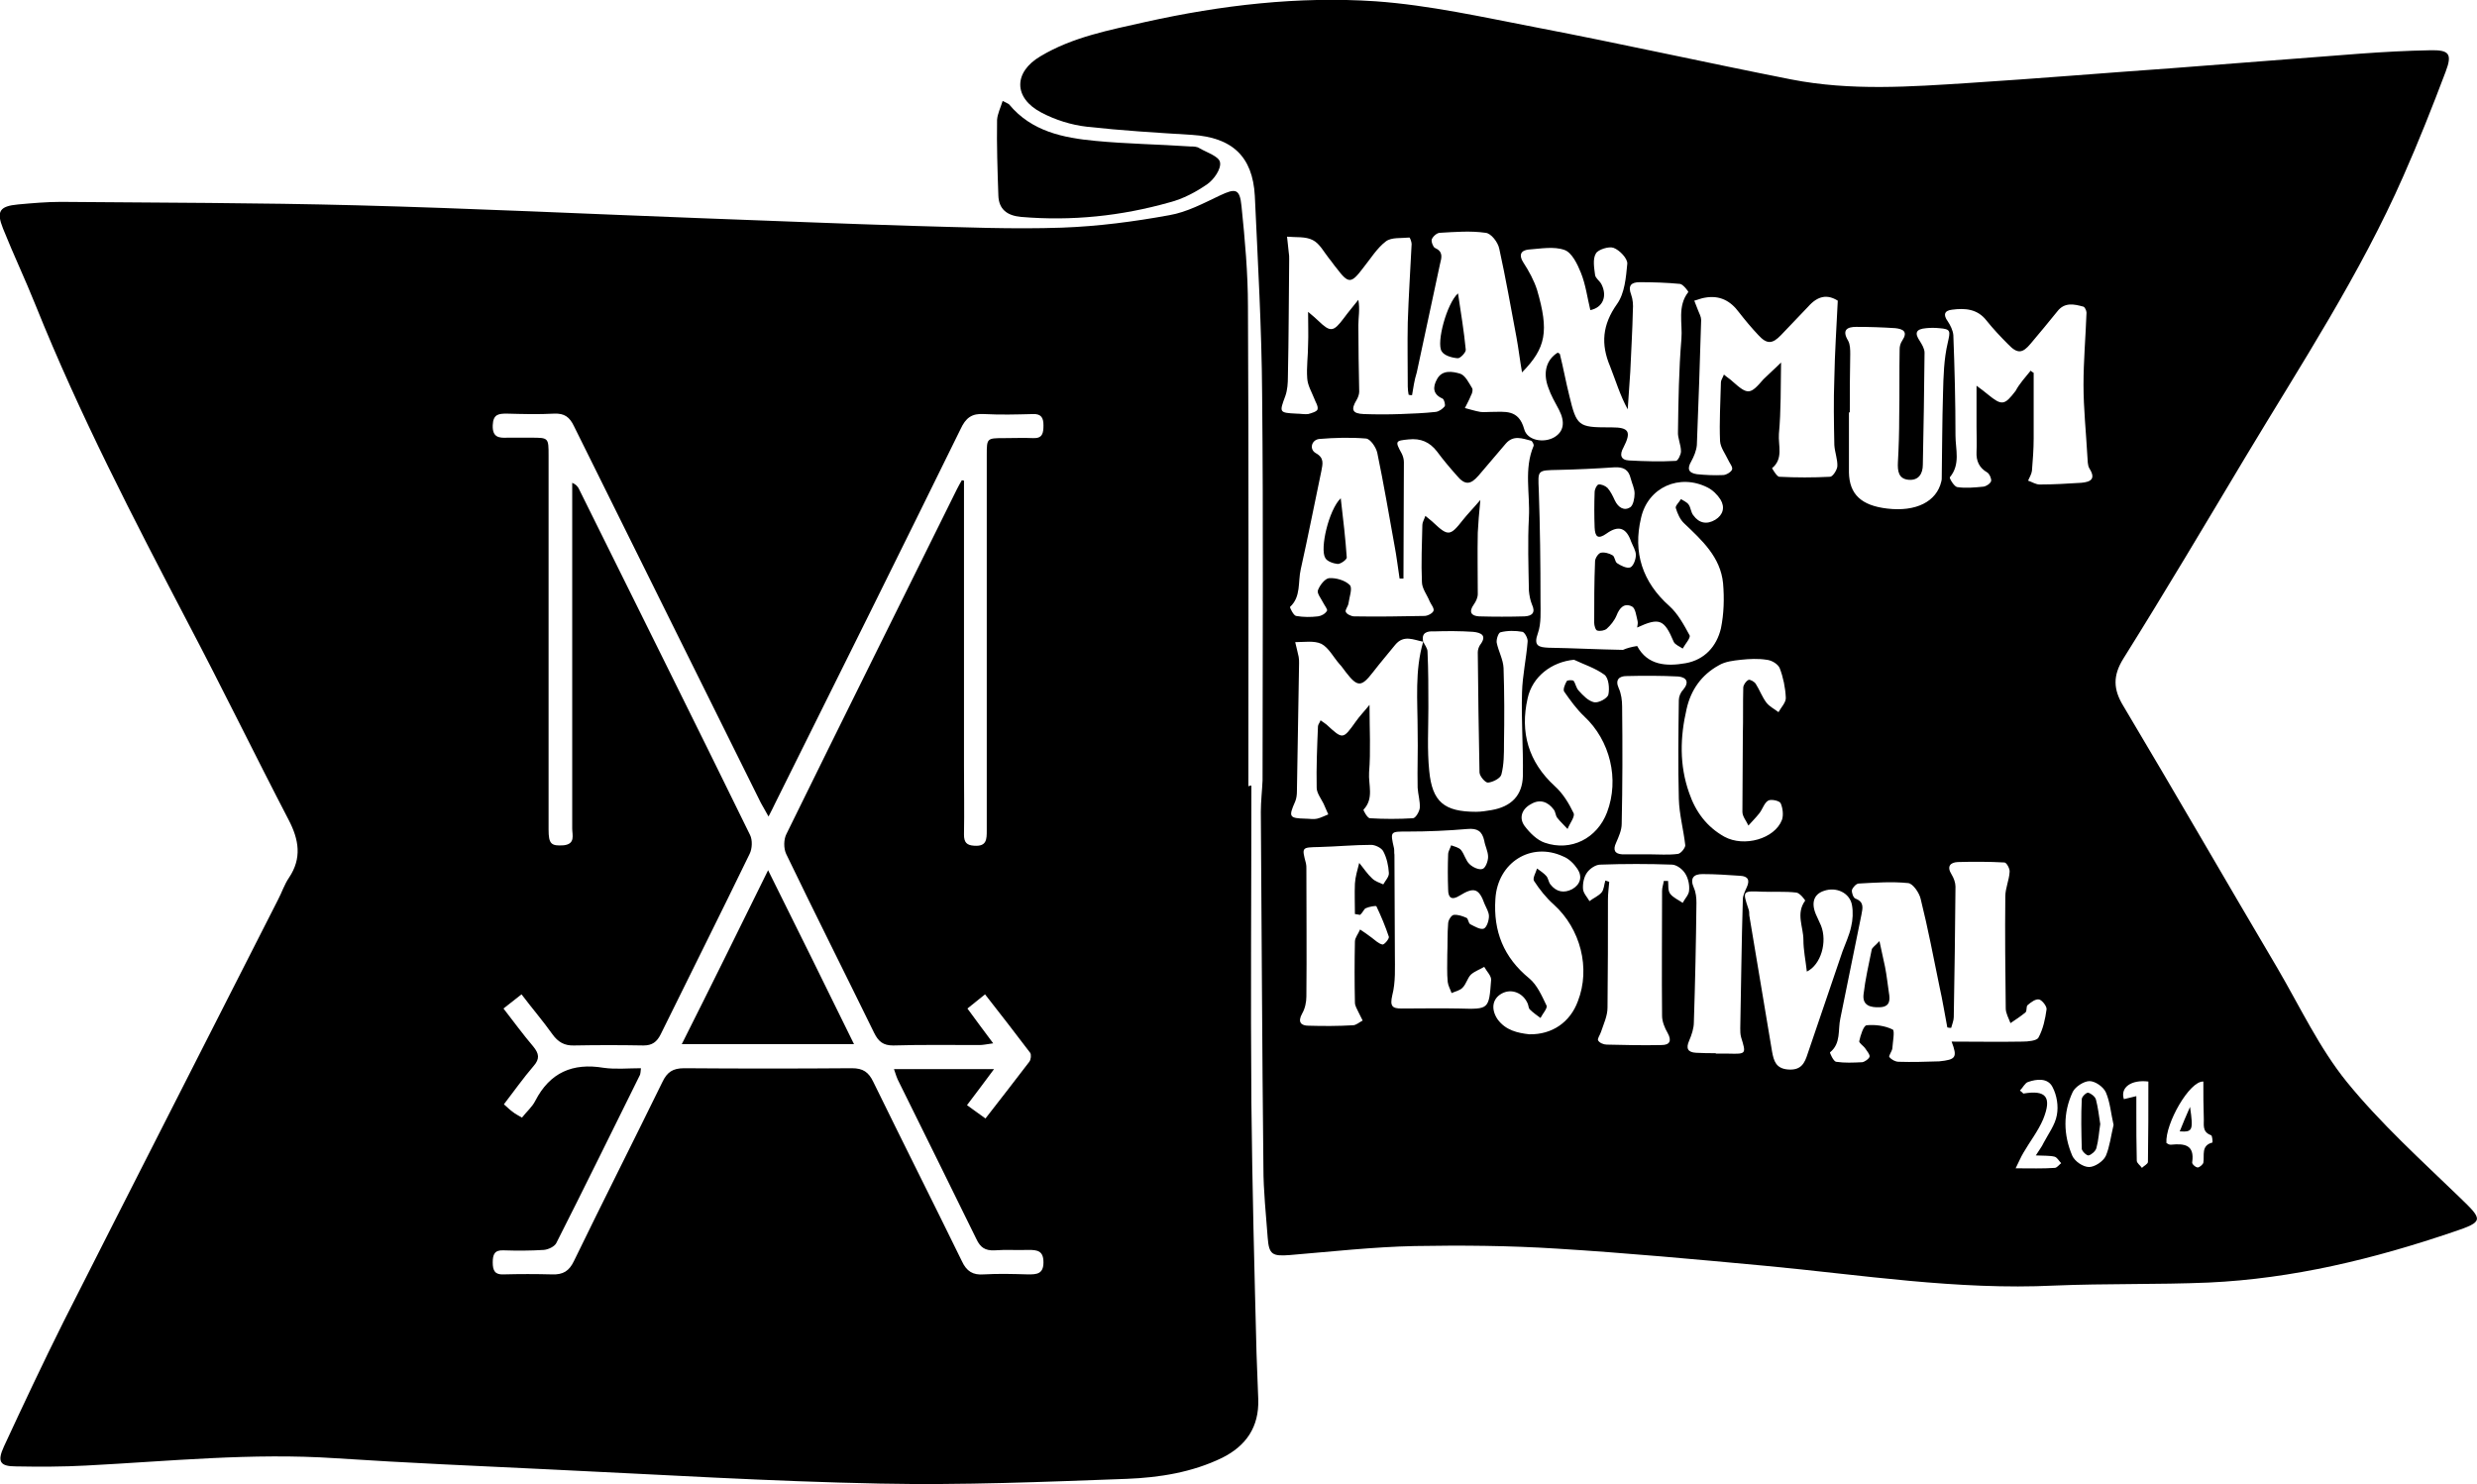 <?xml version="1.0" encoding="utf-8"?>
<!-- Generator: Adobe Illustrator 16.0.3, SVG Export Plug-In . SVG Version: 6.00 Build 0)  -->
<!DOCTYPE svg PUBLIC "-//W3C//DTD SVG 1.1//EN" "http://www.w3.org/Graphics/SVG/1.1/DTD/svg11.dtd">
<svg version="1.1" id="Layer_1" xmlns="http://www.w3.org/2000/svg" xmlns:xlink="http://www.w3.org/1999/xlink" x="0px" y="0px"
	 width="576.6px" height="345.5px" viewBox="0 0 576.6 345.5" style="enable-background:new 0 0 576.6 345.5;" xml:space="preserve"
	>
<g class="st1">
	<path class="st0" d="M291.3,182.9c0,24.6-0.2,49.3,0,73.9c0.2,19.5,0.7,38.9,1.2,58.4c0.1,3.5,0.3,7.1,0.4,10.6
		c0.2,6.4-2.8,10.8-8.4,13.6c-7,3.4-14.6,4.6-22.2,4.9c-19.1,0.7-38.3,1.5-57.5,1.1c-25.6-0.5-51.3-2.1-76.9-3.3
		c-16.6-0.8-33.2-1.5-49.8-2.6c-19.4-1.3-38.7,0.7-58,1.7c-5.5,0.3-11,0.3-16.4,0.2c-3.7,0-4.4-1.1-2.8-4.6
		c4.5-9.7,9.1-19.5,13.9-29.1c16.6-32.8,33.3-65.5,49.9-98.2c0.9-1.7,1.5-3.6,2.6-5.2c3-4.5,2.3-8.8-0.1-13.4
		c-7.9-15.2-15.4-30.6-23.4-45.8c-12.7-24.3-25.3-48.6-35.5-74c-2.4-6-5.2-11.9-7.6-17.9c-1.6-4-0.8-5.2,3.5-5.6
		c3.3-0.3,6.7-0.6,10-0.6c22.9,0.2,45.9,0.2,68.8,0.8c26.8,0.7,53.5,2,80.2,3c16.5,0.6,33,1.3,49.6,1.8c11.5,0.3,22.9,0.8,34.4,0.4
		c8.4-0.3,16.8-1.4,25-2.9c4.1-0.7,8-2.8,11.8-4.6c3.6-1.7,4.6-1.6,5,2.5c0.8,7.8,1.5,15.6,1.5,23.4c0.2,37.2,0.1,74.5,0.1,111.7
		C290.8,182.9,291.1,182.9,291.3,182.9z M178.9,190.1c-0.8-1.4-1.3-2.3-1.8-3.2c-6.4-12.9-12.8-25.8-19.2-38.7
		c-8.1-16.3-16.2-32.7-24.3-49c-1-2.1-2.2-3-4.6-2.9c-3.6,0.2-7.3,0.1-11,0c-1.9,0-3.2,0.1-3.3,2.7c-0.1,2.8,1.4,3,3.4,2.9
		c1.8,0,3.7,0,5.5,0c4.1,0,4.1,0,4.1,4.2c0,29,0,58,0,87c0,3.4,0.6,3.9,3.5,3.7c2.8-0.3,2-2.4,2-3.9c0-25.7,0-51.3,0-77
		c0-1.2,0-2.3,0-3.5c0.9,0.4,1.2,0.8,1.5,1.3c13.3,26.9,26.7,53.7,39.9,80.7c0.6,1.2,0.5,3.2-0.1,4.4c-6.8,14-13.8,28-20.7,42
		c-0.9,1.8-2,2.6-4,2.6c-5.4-0.1-10.8-0.1-16.1,0c-2.3,0.1-3.8-0.8-5.1-2.6c-2.2-3.1-4.7-6-7.2-9.3c-1.5,1.2-2.8,2.2-4.2,3.3
		c2.4,3.1,4.6,6.1,6.9,8.8c1.4,1.7,1.6,2.9,0.1,4.6c-2.4,2.8-4.6,5.9-6.9,8.9c0.9,0.8,1.4,1.3,2.1,1.8c0.6,0.5,1.3,0.8,2.1,1.3
		c1.1-1.4,2.4-2.5,3.1-3.9c3.4-6.6,8.7-8.9,15.9-7.7c2.8,0.4,5.7,0.1,8.7,0.1c-0.1,0.9-0.1,1.2-0.2,1.5
		c-6.5,13.1-12.9,26.2-19.5,39.2c-0.4,0.8-1.8,1.5-2.9,1.6c-3.1,0.2-6.3,0.2-9.4,0.1c-2.1-0.1-2.5,1-2.5,2.8c0,1.9,0.5,2.9,2.5,2.8
		c3.8-0.1,7.5-0.1,11.3,0c2.6,0.1,4-0.8,5.1-3.1c6.8-14,13.8-27.8,20.6-41.7c1.1-2.3,2.4-3.2,5.1-3.2c13,0.1,26,0.1,39,0
		c2.6,0,3.9,0.9,5,3.2c6.8,13.9,13.8,27.8,20.6,41.7c1.1,2.4,2.6,3.3,5.1,3.1c3.4-0.2,6.9-0.1,10.3,0c1.9,0,3.6,0,3.6-2.8
		c0-2.7-1.4-2.9-3.5-2.9c-2.6,0.1-5.3-0.1-7.9,0.1c-2.2,0.1-3.3-0.7-4.2-2.6c-6-12.2-12-24.4-18-36.5c-0.5-0.9-0.8-1.9-1.2-3.1
		c8,0,15.4,0,23.3,0c-2.2,3-4.2,5.6-6.3,8.4c1.5,1.1,2.8,2,4.3,3.1c3.6-4.6,6.9-8.9,10.2-13.2c0.4-0.5,0.5-1.7,0.2-2.1
		c-3.4-4.5-6.9-9-10.5-13.6c-1.5,1.2-2.7,2.2-4.1,3.3c2,2.7,3.8,5.2,6,8.1c-1.5,0.2-2.3,0.4-3.2,0.4c-6.7,0-13.4-0.1-20.1,0.1
		c-2.3,0-3.4-0.9-4.4-2.9c-6.8-13.9-13.8-27.8-20.5-41.7c-0.6-1.3-0.6-3.4,0.1-4.7c13.1-26.7,26.4-53.4,39.6-80.1
		c0.4-0.8,0.8-1.5,1.2-2.2c0.2,0,0.3,0.1,0.5,0.1c0,1.1,0,2.2,0,3.3c0,21,0,42,0,63c0,5.4,0.1,10.8,0,16.1c0,1.8,0.6,2.5,2.4,2.6
		c2.9,0.2,2.9-1.5,2.9-3.6c0-29.1,0-58.2,0-87.3c0-4,0-4,4.1-4c2.2,0,4.5-0.1,6.7,0c2.2,0.1,2.4-1.2,2.4-3c0-1.7-0.5-2.7-2.5-2.6
		c-3.8,0.1-7.5,0.2-11.3,0c-2.9-0.2-4.3,0.9-5.5,3.5c-14.3,29.1-28.7,58.1-43.2,87.2C180.1,187.8,179.6,188.7,178.9,190.1z"/>
	<path class="st0" d="M293.9,181.7c0-30.2,0.2-60-0.1-89.9c-0.1-15.4-1-30.8-1.7-46.2c-0.5-9.2-5.3-13.6-14.6-14.2
		c-8.2-0.5-16.4-1-24.5-1.9c-3.6-0.4-7.4-1.6-10.6-3.3c-6.5-3.4-6.5-9.4-0.2-13.1c7.5-4.5,16.1-6.1,24.5-8c17.6-3.9,35.5-6,53.5-4.8
		c12.6,0.9,25,3.7,37.5,6.1c19.8,3.8,39.5,8.2,59.3,12.1c13.8,2.7,27.7,1.7,41.6,0.8c15.6-1,31.1-2.3,46.7-3.4
		c14.7-1.1,29.3-2.3,44-3.4c5.5-0.4,10.9-0.7,16.4-0.8c4.4-0.1,5.2,0.8,3.6,5c-3.1,8.2-6.3,16.3-9.8,24.2
		c-10.1,23-23.9,44-36.8,65.5c-9.4,15.7-18.7,31.4-28.4,46.9c-2.5,4-2.4,7.2,0,11.1c12.1,20.3,23.9,40.8,35.9,61.1
		c5.2,8.9,9.7,18.5,16.1,26.4c7.9,9.7,17.3,18.2,26.3,26.9c5.4,5.2,5.7,5.6-1.5,8c-18.5,6.3-37.4,10.9-57,11.8
		c-11.9,0.5-23.9,0.2-35.9,0.7c-22.6,1.1-44.9-2.5-67.3-4.6c-16.1-1.5-32.3-3-48.5-4c-11-0.7-22.1-0.8-33.1-0.6
		c-9.7,0.2-19.4,1.3-29.1,2.1c-4,0.3-4.8-0.1-5.1-4c-0.4-5.5-1-10.9-1-16.4c-0.3-27.6-0.4-55.2-0.6-82.8
		C293.5,186.6,293.8,184,293.9,181.7z M331.3,149.4c-2.2-0.4-4.5-1.7-6.5,0.7c-1.7,2.1-3.5,4.2-5.2,6.4c-2.7,3.5-3.6,3.5-6.3,0
		c-0.5-0.6-0.9-1.3-1.5-1.9c-1.4-1.6-2.5-3.8-4.2-4.7c-1.7-0.8-4-0.4-6.1-0.4c0.3,1.1,0.5,2.2,0.8,3.4c0.1,0.5,0.1,1,0.1,1.5
		c-0.2,9.9-0.3,19.9-0.5,29.8c0,0.8-0.1,1.7-0.4,2.4c-1.6,3.6-1.4,3.9,2.4,4c0.9,0,1.9,0.2,2.7,0c0.9-0.2,1.8-0.7,2.6-1
		c-0.4-0.8-0.7-1.7-1.1-2.5c-0.6-1.2-1.6-2.5-1.6-3.7c-0.1-4.8,0.1-9.5,0.3-14.3c0-0.4,0.4-0.8,0.6-1.4c0.6,0.4,1,0.7,1.4,1
		c3.8,3.5,3.8,3.5,6.8-0.7c0.9-1.3,2-2.4,3.2-3.9c0,5.8,0.3,10.8-0.1,15.7c-0.2,2.9,1.2,6.1-1.3,8.7c-0.1,0.1,0.9,2,1.5,2
		c3.3,0.2,6.7,0.2,10,0c0.6,0,1.5-1.5,1.6-2.4c0.1-1.6-0.4-3.1-0.5-4.7c-0.1-4.4,0.1-8.7,0-13.1C330,163.1,329.3,156.1,331.3,149.4
		c0.3,0.7,1,1.5,1,2.3c0.2,4.3,0.2,8.7,0.2,13c0,4.9-0.3,9.9,0.2,14.8c0.7,7.2,3.5,9.5,10.9,9.5c1.2,0,2.4-0.2,3.6-0.4
		c4.6-0.8,7.2-3.4,7.3-8c0.1-6.5-0.4-13-0.2-19.4c0.1-3.9,1-7.9,1.3-11.8c0.1-0.8-0.7-2.2-1.2-2.3c-1.7-0.3-3.5-0.3-5.1,0.1
		c-0.5,0.1-1,1.6-0.9,2.4c0.4,2,1.5,3.9,1.6,5.9c0.2,5.9,0.2,11.8,0.1,17.6c0,2.4,0,4.9-0.6,7.2c-0.2,0.9-2,1.8-3.1,1.9
		c-0.6,0.1-2-1.5-2-2.4c-0.2-9.3-0.3-18.6-0.4-27.9c0-0.6,0.2-1.2,0.5-1.7c1.7-2.2,0.4-2.9-1.6-3.1c-3-0.2-6.1-0.2-9.1-0.1
		C332.2,146.9,330.8,147.3,331.3,149.4z M328.7,92c-0.3,0-0.5,0-0.8-0.1c-0.1-0.6-0.2-1.3-0.2-1.9c0-5-0.1-9.9,0-14.9
		c0.2-6.1,0.6-12.2,0.9-18.3c0-0.5-0.4-1.5-0.5-1.5c-1.9,0.2-4.2-0.1-5.5,0.9c-2.1,1.6-3.6,4.1-5.3,6.2c-2.8,3.7-3.4,3.7-6.2,0
		c-0.6-0.7-1.1-1.5-1.7-2.2c-1.2-1.5-2.2-3.5-3.8-4.3c-1.7-0.9-4-0.6-6-0.8c0.1,1.2,0.3,2.4,0.4,3.7c0.1,0.5,0.1,1,0.1,1.5
		c-0.1,9.1-0.1,18.3-0.3,27.4c0,1.5-0.1,3.1-0.6,4.5c-1.4,3.8-1.5,3.9,2.6,4.1c0.9,0,1.9,0.2,2.7,0.1c0.8-0.2,2.1-0.6,2.2-1.1
		c0.2-0.8-0.5-1.7-0.8-2.6c-0.6-1.5-1.5-3-1.6-4.6c-0.2-2.6,0.2-5.3,0.2-7.9c0.1-2.3,0-4.5,0-7.6c1.3,1.1,1.9,1.6,2.4,2.1
		c2.8,2.7,3.5,2.6,5.9-0.6c1.1-1.5,2.3-2.9,3.4-4.3c0.4,2.2,0,4.1,0,5.9c0,5.2,0.1,10.3,0.2,15.5c0,0.6-0.3,1.4-0.6,1.9
		c-1.4,2.3-1,3.2,1.7,3.3c2.8,0.1,5.7,0.1,8.5,0c2.7-0.1,5.5-0.2,8.2-0.5c0.8-0.1,1.6-0.7,2.1-1.3c0.2-0.3-0.1-1.6-0.5-1.8
		c-2.3-1-2.3-2.7-1.3-4.5c1.2-2.3,3.7-1.8,5.4-1.3c1.2,0.4,2,2.1,2.8,3.4c0.2,0.4,0,1.2-0.3,1.7c-0.4,1-0.9,1.9-1.4,2.9
		c1.2,0.3,2.4,0.7,3.6,0.9c0.8,0.1,1.6,0,2.4,0c3.3,0,6.5-0.7,7.8,4c0.7,2.7,4.6,3.3,7,1.9c2.2-1.3,2.6-3.5,1.1-6.4
		c-0.9-1.7-1.9-3.4-2.5-5.2c-1.3-3.5-0.4-6.5,2.2-8.1c0.2,0.1,0.4,0.2,0.5,0.3c0.8,3.2,1.4,6.5,2.2,9.7c1.7,7.1,2.1,7.4,9.3,7.4
		c0.2,0,0.4,0,0.6,0c4,0,4.6,1,2.7,4.7c-0.9,1.6-0.7,2.9,1.3,3c3.6,0.2,7.3,0.3,10.9,0.1c0.5,0,1.2-1.5,1.2-2.2
		c0-1.6-0.8-3.1-0.7-4.6c0.1-7.2,0.2-14.4,0.8-21.6c0.3-3.6-1-7.6,1.6-10.9c0.1-0.1-1.2-1.8-1.9-1.9c-3.1-0.3-6.3-0.4-9.4-0.4
		c-2,0-2.8,0.8-2,2.9c0.4,1.1,0.5,2.4,0.4,3.6c-0.1,4.8-0.4,9.5-0.6,14.3c-0.2,2.9-0.4,5.9-0.6,8.8c-1.8-3.3-2.8-6.7-4.1-10
		c-2.2-5.2-1.8-9.7,1.6-14.5c1.8-2.5,2.1-6.2,2.4-9.4c0.1-1.2-1.8-3.2-3.2-3.7c-1.1-0.4-3.6,0.4-4.1,1.3c-0.8,1.3-0.4,3.4-0.2,5
		c0.1,0.8,1.1,1.4,1.5,2.2c1.4,2.8,0.3,5.4-2.6,6c-0.7-2.9-1.1-6-2.2-8.7c-0.8-2-2.1-4.7-3.8-5.3c-2.5-0.9-5.6-0.3-8.4-0.1
		c-1.8,0.2-2.3,1.3-1.2,3c1.3,2,2.5,4.2,3.2,6.4c2.8,9.6,2.1,13.5-3.5,19.2c-0.5-2.8-0.8-5.5-1.3-8.2c-1.3-6.9-2.5-13.8-4-20.6
		c-0.3-1.5-1.9-3.6-3.2-3.7c-3.5-0.5-7.1-0.2-10.6,0c-0.7,0-1.6,0.8-1.9,1.5c-0.2,0.5,0.3,1.8,0.7,2c2,0.9,1.6,2.2,1.2,3.8
		c-1.8,8.4-3.6,16.8-5.4,25.2C329.2,88.6,329,90.3,328.7,92z M326.7,134.7c-0.3,0-0.6,0-0.9,0c-0.4-2.6-0.7-5.2-1.2-7.8
		c-1.3-7.2-2.5-14.3-4-21.5c-0.3-1.3-1.6-3.2-2.6-3.3c-3.6-0.3-7.3-0.2-10.9,0.1c-1.8,0.2-2.4,2.4-0.8,3.3c2,1.1,1.6,2.5,1.3,4.1
		c-1.6,7.6-3.1,15.3-4.8,22.9c-0.7,3,0.1,6.4-2.5,8.8c-0.1,0.1,0.8,2,1.4,2.1c1.7,0.3,3.4,0.3,5.1,0.1c0.8-0.1,1.7-0.6,2.1-1.3
		c0.2-0.3-0.6-1.3-0.9-1.9c-0.5-1-1.5-2.2-1.2-2.9c0.4-1.1,1.6-2.7,2.6-2.8c1.6-0.1,3.7,0.5,4.8,1.6c0.7,0.7-0.1,2.8-0.3,4.3
		c-0.1,0.7-0.9,1.6-0.6,2c0.2,0.5,1.3,1,1.9,1c5.5,0.1,10.9,0,16.4-0.1c0.7,0,1.9-0.6,2.1-1.2c0.2-0.6-0.6-1.5-0.9-2.2
		c-0.6-1.5-1.8-3-1.8-4.5c-0.2-4.4,0-8.9,0.1-13.3c0-0.6,0.4-1.2,0.7-2.1c0.8,0.7,1.4,1.1,1.9,1.6c3.4,3.2,3.9,3.1,6.8-0.6
		c1.1-1.4,2.4-2.7,4.1-4.7c-0.3,3.2-0.5,5.4-0.6,7.6c-0.1,4.8,0,9.5,0,14.3c0,0.8-0.4,1.7-0.9,2.4c-1.3,1.8-0.6,2.7,1.2,2.8
		c3.5,0.1,7.1,0.1,10.6,0c1.8-0.1,2.6-0.9,1.7-2.8c-0.4-1-0.6-2.1-0.7-3.2c-0.1-5.7-0.3-11.3,0-17c0.3-5.6-1.2-11.3,1.1-16.7
		c0.1-0.3-0.3-1.1-0.6-1.2c-2-0.5-4.1-1.4-5.9,0.7c-2.1,2.5-4.2,4.9-6.3,7.4c-1.9,2.2-3.2,2.3-5.1,0c-1.6-1.8-3.2-3.7-4.6-5.6
		c-1.7-2.2-3.8-3.1-6.6-2.8c-3.1,0.3-3.2,0.4-1.6,3.3c0.3,0.6,0.5,1.3,0.5,2C326.8,116.6,326.7,125.6,326.7,134.7z M381.1,150.4
		c2.4,4.5,6.8,4.8,11.3,4c4.4-0.8,7.2-3.9,8.2-8.1c0.7-3.4,0.8-7,0.5-10.5c-0.6-6.1-4.9-10-9-13.9c-1-0.9-1.6-2.3-2-3.6
		c-0.2-0.5,0.8-1.4,1.2-2.1c0.6,0.4,1.4,0.7,1.8,1.3c0.5,0.7,0.5,1.8,1.1,2.5c1.3,1.8,3.1,2.2,5.1,1c1.8-1.1,2.3-2.9,1.2-4.7
		c-0.7-1.1-1.8-2.2-3-2.8c-6.5-3.3-13.9-0.1-15.5,7.1c-1.9,8,0.3,14.9,6.6,20.5c2,1.8,3.4,4.4,4.7,6.8c0.3,0.6-1,2-1.6,3.1
		c-0.7-0.5-1.8-0.9-2.1-1.6c-2.2-5.2-3.3-5.7-8.5-3.3c0.1-0.6,0.2-1.1,0.1-1.5c-0.3-1.2-0.5-3-1.3-3.4c-1.8-0.9-2.9,0.3-3.6,2.1
		c-0.5,1.2-1.4,2.3-2.3,3.1c-0.5,0.4-1.5,0.6-2.2,0.4c-0.4-0.1-0.7-1.2-0.7-1.8c0-4.8,0-9.5,0.2-14.3c0-0.7,0.7-1.8,1.3-2
		c0.8-0.2,2,0.1,2.8,0.6c0.5,0.3,0.5,1.4,1,1.8c0.9,0.6,2.3,1.3,3.1,1c0.7-0.3,1.3-1.8,1.3-2.9c0-1-0.7-2.1-1.1-3.1
		c-1.1-3.2-2.9-3.9-5.7-1.9c-2.1,1.5-2.7,0.7-2.8-1.4c-0.1-2.7-0.1-5.5,0-8.2c0-0.7,0.5-1.7,0.9-1.8c0.6-0.1,1.6,0.3,2.1,0.8
		c0.7,0.8,1.2,1.8,1.7,2.9c0.8,1.7,2.2,2.5,3.6,1.6c0.7-0.5,1-2.1,1-3.2c0-1.2-0.6-2.3-0.9-3.5c-0.5-2.1-1.7-2.7-3.8-2.6
		c-4.3,0.3-8.7,0.5-13,0.6c-5,0.1-4.8,0-4.6,4.7c0.3,8.6,0.4,17.2,0.4,25.8c0,2.5,0.2,5.2-0.6,7.5c-1.1,3,0.2,3.3,2.5,3.4
		c5.8,0.1,11.5,0.4,17.3,0.5C378.7,150.9,379.8,150.6,381.1,150.4z M454.3,242.5c5.5,0,11,0.1,16.5,0c1.3,0,3.3-0.2,3.7-0.9
		c1.1-2,1.6-4.4,1.9-6.6c0.1-0.7-1-2.1-1.7-2.3c-0.8-0.2-1.9,0.6-2.7,1.3c-0.4,0.3-0.1,1.3-0.5,1.7c-1.1,0.9-2.3,1.7-3.5,2.5
		c-0.4-1.1-1.1-2.3-1.1-3.4c-0.1-8.7-0.2-17.4-0.1-26.1c0-1.9,0.9-3.8,1-5.7c0.1-0.7-0.7-2.2-1.2-2.2c-3.6-0.2-7.3-0.2-10.9-0.1
		c-1.7,0.1-2.6,1-1.4,2.9c0.5,0.8,0.9,1.9,0.9,2.8c-0.1,10.1-0.2,20.3-0.4,30.4c0,0.8-0.4,1.7-0.6,2.5c-0.3,0-0.6,0-0.9-0.1
		c-0.6-3.1-1.1-6.3-1.8-9.4c-1.4-6.8-2.7-13.7-4.4-20.5c-0.3-1.4-1.8-3.6-2.9-3.7c-3.8-0.4-7.7-0.1-11.5,0.1c-0.6,0-1.4,0.9-1.6,1.5
		c-0.1,0.6,0.3,1.8,0.8,2c2.1,0.8,1.7,2.2,1.4,3.8c-1.6,8-3.3,16.1-4.9,24.1c-0.6,2.7,0.2,5.8-2.4,7.9c-0.1,0.1,0.8,2.1,1.4,2.2
		c2,0.3,4,0.2,6.1,0.1c0.6-0.1,1.6-0.8,1.7-1.3c0.1-0.5-0.6-1.3-1-1.9c-0.4-0.6-1.5-1.3-1.4-1.7c0.3-1.4,1-3.6,1.7-3.7
		c2-0.2,4.3,0.1,6.1,1c0.5,0.3,0,2.9-0.1,4.4c-0.1,0.7-0.9,1.7-0.7,2c0.5,0.6,1.4,1.1,2.2,1.1c3.1,0.1,6.3,0,9.4-0.1
		C455.3,246.7,455.7,246.2,454.3,242.5z M414.6,84.4c-0.1,5.8,0,11.2-0.5,16.6c-0.2,2.7,1.1,5.8-1.6,8c0,0,1.1,2,1.7,2
		c3.9,0.2,7.9,0.2,11.8,0c0.6,0,1.6-1.5,1.7-2.4c0.1-1.6-0.6-3.3-0.7-5c-0.1-5.1-0.2-10.3,0-15.5c0.1-5.9,0.5-11.8,0.8-18.1
		c-2.4-1.5-4.6-1.2-6.9,1.4c-2.1,2.2-4.2,4.4-6.3,6.6c-2,2.1-3.3,2.2-5.3,0c-1.6-1.7-3.1-3.5-4.5-5.3c-2-2.7-4.5-4-7.9-3.4
		c-0.8,0.1-1.7,0.5-2.5,0.7c0.3,0.8,0.6,1.5,0.9,2.3c0.3,0.7,0.7,1.5,0.7,2.2c-0.3,9.7-0.6,19.4-1,29.1c-0.1,1.3-0.7,2.7-1.3,3.8
		c-1,1.7-0.7,2.7,1.3,3c2,0.2,4.1,0.3,6.1,0.2c0.7,0,1.9-0.7,2.1-1.3c0.2-0.6-0.6-1.5-0.9-2.2c-0.7-1.5-1.8-2.9-1.9-4.4
		c-0.2-4.5,0.1-9.1,0.2-13.7c0-0.5,0.4-1,0.7-1.8c0.8,0.7,1.5,1.1,2,1.6c3.6,3.2,4.1,3.1,7.2-0.5C411.7,87.1,413.2,85.8,414.6,84.4z
		 M472.7,86.3c0.2,0.2,0.5,0.4,0.7,0.5c0,5.1,0,10.2,0,15.3c0,2.5-0.2,5-0.4,7.5c-0.1,0.8-0.6,1.6-0.9,2.3c0.9,0.3,1.8,0.9,2.7,0.9
		c3.2,0,6.5-0.2,9.7-0.4c2.2-0.2,3.4-0.9,1.9-3.3c-0.5-0.8-0.4-1.9-0.5-2.9c-0.3-5.5-0.9-11.1-0.9-16.6c0-5.6,0.5-11.2,0.7-16.8
		c0-0.5-0.4-1.3-0.7-1.4c-2.2-0.6-4.4-1.1-6.1,1.1c-2,2.5-4.1,5-6.2,7.5c-1.9,2.3-3.1,2.4-5.2,0.2c-1.8-1.8-3.5-3.6-5.1-5.6
		c-2.1-2.7-5-2.9-8-2.5c-1.8,0.2-2.1,1.2-1,2.7c0.6,0.9,1.2,2.1,1.3,3.2c0.3,7.8,0.5,15.6,0.5,23.4c0,3.2,1.2,6.7-1.3,9.7
		c-0.2,0.2,1,2.2,1.7,2.3c2,0.3,4,0.1,6.1-0.1c0.7-0.1,1.6-0.7,1.8-1.3c0.1-0.6-0.4-1.7-0.9-2c-1.9-1.1-2.6-2.7-2.5-4.8
		c0.1-1.9,0-3.9,0-5.8c0-3,0-6,0-9.6c1.2,0.9,1.9,1.4,2.6,2c3.3,2.7,3.9,2.6,6.5-0.8C470.1,89.3,471.5,87.8,472.7,86.3z
		 M336.9,222.3C336.9,222.3,336.9,222.3,336.9,222.3c0.1-2.4,0-4.9,0.2-7.3c0-0.7,0.7-1.9,1.3-2c1-0.1,2.1,0.3,3,0.7
		c0.4,0.2,0.4,1.3,0.9,1.5c1,0.5,2.3,1.3,3.1,1c0.7-0.3,1.2-1.9,1.2-2.9c0-0.9-0.6-1.9-1-2.8c-1.3-3.6-2.4-4.1-5.8-2
		c-1.9,1.2-2.7,0.5-2.7-1.4c-0.1-2.7-0.1-5.5,0-8.2c0-0.7,0.5-1.4,0.7-2.1c0.8,0.3,1.8,0.5,2.3,1.1c0.8,1,1.1,2.5,2,3.3
		c0.7,0.7,2.2,1.4,3,1.1c0.7-0.2,1.3-1.8,1.3-2.8c0-1.3-0.7-2.5-0.9-3.8c-0.5-2.2-1.6-2.9-3.9-2.7c-4.6,0.4-9.3,0.6-13.9,0.6
		c-4.1,0-4.1-0.1-3.2,3.9c0.1,0.5,0,1,0.1,1.5c0,7.7,0.1,15.4,0.1,23.1c0,3.2,0.2,6.5-0.6,9.6c-0.6,2.6,0,3.1,2.2,3.1
		c4.5,0,8.9-0.1,13.4,0c6.9,0.2,6.9,0.2,7.4-6.6c0.1-1-1-2-1.6-3.1c-1,0.6-2.2,1-3.1,1.8c-0.8,0.8-1.1,2.2-1.9,3
		c-0.6,0.7-1.7,0.9-2.6,1.3c-0.3-0.9-0.8-1.7-0.9-2.6C336.8,226.6,336.9,224.4,336.9,222.3z M430.6,96c-0.1,0-0.1,0-0.2,0
		c0,2.3,0,4.7,0,7c0,2.3,0,4.7,0,7c0.1,5.1,2.9,7.7,8.9,8.4c6.7,0.8,11.5-1.6,12.6-6.3c0.1-0.3,0.1-0.6,0.1-0.9
		c0.1-6.6,0.1-13.2,0.3-19.7c0.1-3.9,0.2-7.9,1.1-11.7c0.6-2.7,0.8-3.2-2-3.4c-1-0.1-2-0.1-3,0c-2.4,0.2-2.8,1.1-1.5,3
		c0.5,0.8,1.1,1.8,1.1,2.7c-0.1,8.7-0.2,17.4-0.4,26.1c0,2.1-1,3.7-3.3,3.5c-2.4-0.2-2.6-2.1-2.5-4.1c0.2-3.5,0.3-7.1,0.3-10.6
		c0.1-5.2,0-10.5,0.1-15.7c0-0.7,0.2-1.4,0.6-2c1.4-2.1,0.2-2.7-1.6-2.9c-3-0.2-6.1-0.3-9.1-0.3c-2.1,0-3.4,0.7-1.9,3.2
		c0.5,0.9,0.5,2.1,0.5,3.2C430.6,87.1,430.6,91.6,430.6,96z M420.6,226.2c-0.3-2.7-0.8-5-0.8-7.4c0-3-1.8-6.1,0.4-9.1
		c0.1-0.1-1.3-1.9-2.1-1.9c-2.6-0.3-5.3-0.1-7.9-0.2c-4.6-0.2-4.6-0.2-3.2,4c0.2,0.5,0.2,1,0.2,1.5c1.8,10.6,3.5,21.1,5.3,31.7
		c0.4,2.2,0.9,4,3.8,4.2c3,0.2,3.8-1.5,4.5-3.7c2.7-8,5.4-15.9,8.1-23.8c0.7-1.9,1.6-3.8,2-5.7c0.4-1.6,0.5-3.5,0.2-5.1
		c-0.5-2.8-3.6-4.3-6.5-3.3c-2.5,0.8-3.1,3-1.7,5.9c0.3,0.7,0.7,1.5,1,2.2C425.4,219.3,423.9,224.6,420.6,226.2z M373.7,205
		c0.3,0.1,0.6,0.2,0.9,0.3c-0.1,1.4-0.3,2.7-0.3,4.1c0,8.4,0,16.8-0.1,25.2c0,1.9-0.9,3.8-1.5,5.6c-0.2,0.7-0.9,1.6-0.7,2
		c0.3,0.6,1.3,1,2,1c4.2,0.1,8.5,0.2,12.8,0.1c1.9,0,2.4-1,1.4-2.8c-0.7-1.2-1.3-2.7-1.3-4c-0.1-9.7,0-19.4,0-29.1
		c0-0.8,0.3-1.5,0.4-2.3c0.3,0,0.6,0,1,0c0.1,1-0.1,2.2,0.5,3c0.7,0.9,1.9,1.4,2.9,2.1c0.5-1,1.5-1.9,1.5-3c0.1-1.2-0.2-2.7-0.9-3.8
		c-0.6-1-1.9-2-3-2.1c-5.6-0.2-11.2-0.2-16.8,0c-1.1,0-2.5,1-3.1,1.9c-0.7,1-1,2.5-0.9,3.8c0.1,1,1,1.9,1.5,2.8
		c0.9-0.7,2.1-1.2,2.8-2C373.4,207.1,373.4,205.9,373.7,205z M366.4,153.6c-5.2,0.5-9.7,3.9-10.8,9c-1.8,7.9,0.2,14.8,6.3,20.4
		c1.9,1.7,3.3,4,4.4,6.3c0.4,0.8-0.9,2.4-1.4,3.7c-0.8-0.9-1.7-1.7-2.4-2.6c-0.4-0.5-0.4-1.4-0.8-1.9c-1.4-1.9-3.3-2.5-5.3-1.3
		c-2.1,1.1-2.9,3.2-1.5,5.1c1.2,1.6,2.9,3.3,4.7,3.9c6.1,2.1,12.2-1,14.5-7.1c2.9-7.7,0.7-16.7-5.3-22.3c-1.8-1.7-3.3-3.8-4.7-5.8
		c-0.3-0.5,0.2-1.7,0.6-2.4c0.1-0.3,1.4-0.3,1.6-0.1c0.5,0.7,0.6,1.7,1.2,2.3c1,1.1,2.2,2.4,3.6,2.7c1,0.2,3.1-0.9,3.3-1.8
		c0.3-1.4,0.1-3.8-0.9-4.6C371.3,155.5,368.7,154.7,366.4,153.6z M356,240.8c5.3,0.1,9.5-2.8,11.3-7.7c3-7.7,0.6-16.9-5.6-22.5
		c-1.8-1.6-3.3-3.5-4.6-5.5c-0.4-0.6,0.4-1.9,0.7-2.9c0.8,0.6,1.6,1.1,2.2,1.8c0.4,0.5,0.5,1.4,0.9,1.9c1.4,1.8,3.2,2.1,5.1,1.1
		c1.9-1.1,2.4-2.9,1.2-4.7c-0.8-1.2-2-2.4-3.3-2.9c-7.5-3.5-15.3,1.4-15.8,9.9c-0.5,7.5,1.9,13.6,7.9,18.5c1.8,1.5,2.9,4,4,6.3
		c0.3,0.6-0.9,1.9-1.4,2.9c-0.8-0.6-1.7-1.2-2.5-2c-0.3-0.3-0.3-1-0.5-1.4c-1.1-2.5-3.8-3.5-6-2.3c-2.2,1.2-2.6,3.6-1,6
		C350.5,239.9,353.3,240.5,356,240.8z M405.7,171C405.7,171,405.7,171,405.7,171c0.1-3.6,0-7.3,0.1-10.9c0-0.6,0.6-1.5,1.2-1.8
		c0.3-0.2,1.4,0.4,1.7,0.9c0.9,1.4,1.5,3.1,2.5,4.4c0.7,0.9,1.9,1.5,2.8,2.2c0.6-1.1,1.8-2.3,1.7-3.4c-0.1-2.3-0.6-4.7-1.4-6.8
		c-0.4-1-1.9-1.9-3.1-2c-1.9-0.3-4-0.2-5.9,0c-1.8,0.2-3.7,0.4-5.2,1.3c-4,2.2-6.5,5.7-7.5,10.2c-1.5,6.5-1.7,13,0.6,19.5
		c1.5,4.4,4.1,7.9,8.2,10.2c4.6,2.5,11.7,0.5,13.4-3.9c0.4-1.1,0.2-2.8-0.3-3.9c-0.3-0.6-2.3-1-2.9-0.6c-0.9,0.5-1.3,2-2.1,3
		c-0.8,1-1.7,1.9-2.5,2.8c-0.5-1.1-1.4-2.1-1.4-3.2C405.6,183,405.7,177,405.7,171z M383.9,198.9
		C383.9,198.9,383.9,198.9,383.9,198.9c2.2,0,4.5,0.2,6.7-0.1c0.7-0.1,1.7-1.4,1.7-2c-0.4-3.6-1.4-7.2-1.5-10.8
		c-0.2-7.7-0.1-15.4,0-23c0-0.8,0.4-1.8,1-2.4c1.5-1.8,0.8-2.9-1.1-3.1c-4-0.2-8.1-0.2-12.1-0.1c-1.6,0-2.7,0.8-1.8,2.8
		c0.6,1.3,0.8,2.9,0.8,4.3c0.1,9.1,0.1,18.2-0.1,27.3c0,1.5-0.7,3-1.3,4.4c-0.8,1.7-0.3,2.6,1.4,2.7
		C379.6,198.9,381.7,198.9,383.9,198.9z M316.6,213c-0.4-0.1-0.8-0.1-1.2-0.2c0-2.4-0.1-4.7,0-7.1c0.1-1.6,0.6-3.2,1-4.8
		c1,1.2,1.9,2.6,3,3.6c0.7,0.7,1.7,1,2.6,1.4c0.5-0.9,1.4-1.8,1.3-2.7c-0.1-1.7-0.5-3.5-1.3-5c-0.4-0.8-1.9-1.5-2.8-1.5
		c-4,0-8.1,0.4-12.1,0.5c-4.1,0.1-4.1,0-3.1,3.8c0.1,0.4,0.1,0.8,0.1,1.2c0,9.9,0.1,19.8,0,29.8c0,1.3-0.3,2.8-1,4
		c-1.1,2-0.2,2.8,1.5,2.8c3.4,0.1,6.9,0.1,10.3-0.1c0.8,0,1.5-0.7,2.3-1.1c-0.3-0.7-0.7-1.3-1-2c-0.3-0.7-0.8-1.4-0.8-2.2
		c-0.1-4.7-0.1-9.5,0-14.2c0-0.9,0.8-1.8,1.2-2.8c0.9,0.6,1.8,1.2,2.7,1.9c0.8,0.6,1.6,1.4,2.5,1.6c0.4,0.1,1.6-1.3,1.5-1.8
		c-0.8-2.4-1.8-4.8-2.9-7.1c-0.1-0.2-1.8,0.1-2.6,0.5C317.4,211.9,317.1,212.6,316.6,213z M399.4,245.2c0,0,0,0.1,0,0.1c1,0,2,0,3,0
		c4.1,0.1,4.1,0.1,2.9-3.8c-0.2-0.7-0.2-1.4-0.2-2.1c0.2-10,0.3-20,0.6-30c0-0.9,0.5-1.9,0.9-2.8c0.8-1.7,0.3-2.6-1.5-2.7
		c-2.9-0.2-5.8-0.4-8.8-0.4c-2,0-3,0.9-2,3.2c0.5,1.1,0.6,2.4,0.6,3.5c-0.1,9.3-0.3,18.6-0.6,27.8c0,1.4-0.5,2.9-1.1,4.3
		c-0.8,1.8-0.3,2.7,1.6,2.8C396.4,245.2,397.9,245.2,399.4,245.2z M492,261.9c-0.6-2.6-0.8-5.3-1.8-7.6c-0.6-1.3-2.5-2.6-3.8-2.6
		c-1.3,0-3.3,1.3-3.9,2.5c-2.3,4.9-2.2,10-0.1,14.9c0.6,1.3,2.5,2.6,3.9,2.6c1.3,0,3.3-1.3,3.9-2.6C491.1,267,491.4,264.4,492,261.9
		z M512.9,251.8c-3.2-0.2-8.9,9.8-8.6,14.3c0.2,0.1,0.3,0.2,0.5,0.3c0.2,0.1,0.4,0.1,0.6,0.1c3.1-0.3,5.5,0,4.9,4.1
		c-0.1,0.4,0.8,1.2,1.3,1.2c0.4,0,1.2-0.7,1.3-1.1c0.3-1.7-0.6-4,2.1-4.7c0.1,0,0-1.6-0.3-1.7c-2.2-0.8-1.6-2.5-1.7-4.1
		C512.9,257.5,512.9,254.8,512.9,251.8z M470.2,253.9c0.3,0.2,0.6,0.5,0.8,0.7c5.3-0.9,6.7,0.8,4.6,6c-1.2,2.8-3.1,5.2-4.6,7.8
		c-0.6,1-1,2-1.8,3.6c3.5,0,6.3,0.1,9.1-0.1c0.5,0,1-0.7,1.5-1.1c-0.5-0.5-0.9-1.3-1.5-1.5c-1.2-0.3-2.5-0.2-4.4-0.3
		c0.8-1.3,1.4-2,1.8-2.9c1.1-2.1,2.7-4.2,3.1-6.5c0.4-2.1,0-4.6-1-6.5c-1.1-2.2-3.7-1.9-5.7-1.2
		C471.4,252.1,470.9,253.2,470.2,253.9z M497.3,255.2c0,1.4,0,2.5,0,3.5c0,3.8,0,7.7,0.1,11.5c0,0.6,0.8,1.1,1.2,1.7
		c0.5-0.5,1.4-0.9,1.4-1.4c0.1-6.2,0.1-12.5,0.1-18.7c-4-0.5-6.6,1.4-5.7,4.1C495.2,255.7,496,255.5,497.3,255.2z"/>
	<path class="st0" d="M233.4,23.5c0.9,0.5,1.3,0.6,1.5,0.8c5.2,6.3,12.6,7.8,20.1,8.5c7.3,0.7,14.7,0.8,22.1,1.3
		c0.7,0,1.5,0,2.1,0.4c1.7,1,4.6,1.9,4.8,3.3c0.3,1.5-1.4,4-3,5.1c-2.6,1.8-5.6,3.4-8.7,4.2c-11.3,3.2-22.8,4.4-34.6,3.4
		c-3.3-0.3-5.2-1.8-5.3-5c-0.2-5.8-0.4-11.7-0.3-17.6C232.2,26.5,232.9,25.1,233.4,23.5z"/>
	<path class="st0" d="M178.8,202.6c6.9,13.9,13.4,27,20,40.5c-13.4,0-26.4,0-40.1,0C165.6,229.4,172,216.4,178.8,202.6z"/>
	<path class="st0" d="M339.4,68.3c0.7,4.7,1.4,8.9,1.8,13.1c0.1,0.6-1.3,2.1-1.9,2c-1.3-0.1-3.1-0.6-3.7-1.6
		C334.3,79.8,336.8,70.6,339.4,68.3z"/>
	<path class="st0" d="M312.1,116c0.6,5.1,1.1,9.4,1.4,13.8c0,0.5-1.4,1.5-2.1,1.5c-1-0.1-2.5-0.6-2.9-1.4
		C307.2,127.8,309.3,118.7,312.1,116z"/>
	<path class="st0" d="M437.5,219.1c0.5,2.4,0.9,4.2,1.3,6c0.4,2,0.6,4,0.9,6c0.3,1.7,0.3,3.3-2.1,3.4c-2.2,0.1-4.1-0.4-3.8-3
		c0.4-3.5,1.2-6.9,1.9-10.4C435.8,220.6,436.5,220.2,437.5,219.1z"/>
	<path class="st0" d="M488.9,261.7c-0.3,1.9-0.4,3.8-0.9,5.6c-0.2,0.7-1.1,1.5-1.8,1.7c-0.4,0.1-1.5-0.9-1.6-1.5
		c-0.1-3.9-0.2-7.7,0-11.6c0-0.6,1.1-1.6,1.5-1.5c0.7,0.2,1.6,0.9,1.8,1.6C488.4,257.9,488.6,259.8,488.9,261.7z"/>
	<path class="st0" d="M509.8,257.7c0.8,5.5,0.6,5.9-2.4,5.7C508.1,261.6,508.8,260,509.8,257.7z"/>
</g>
</svg>
